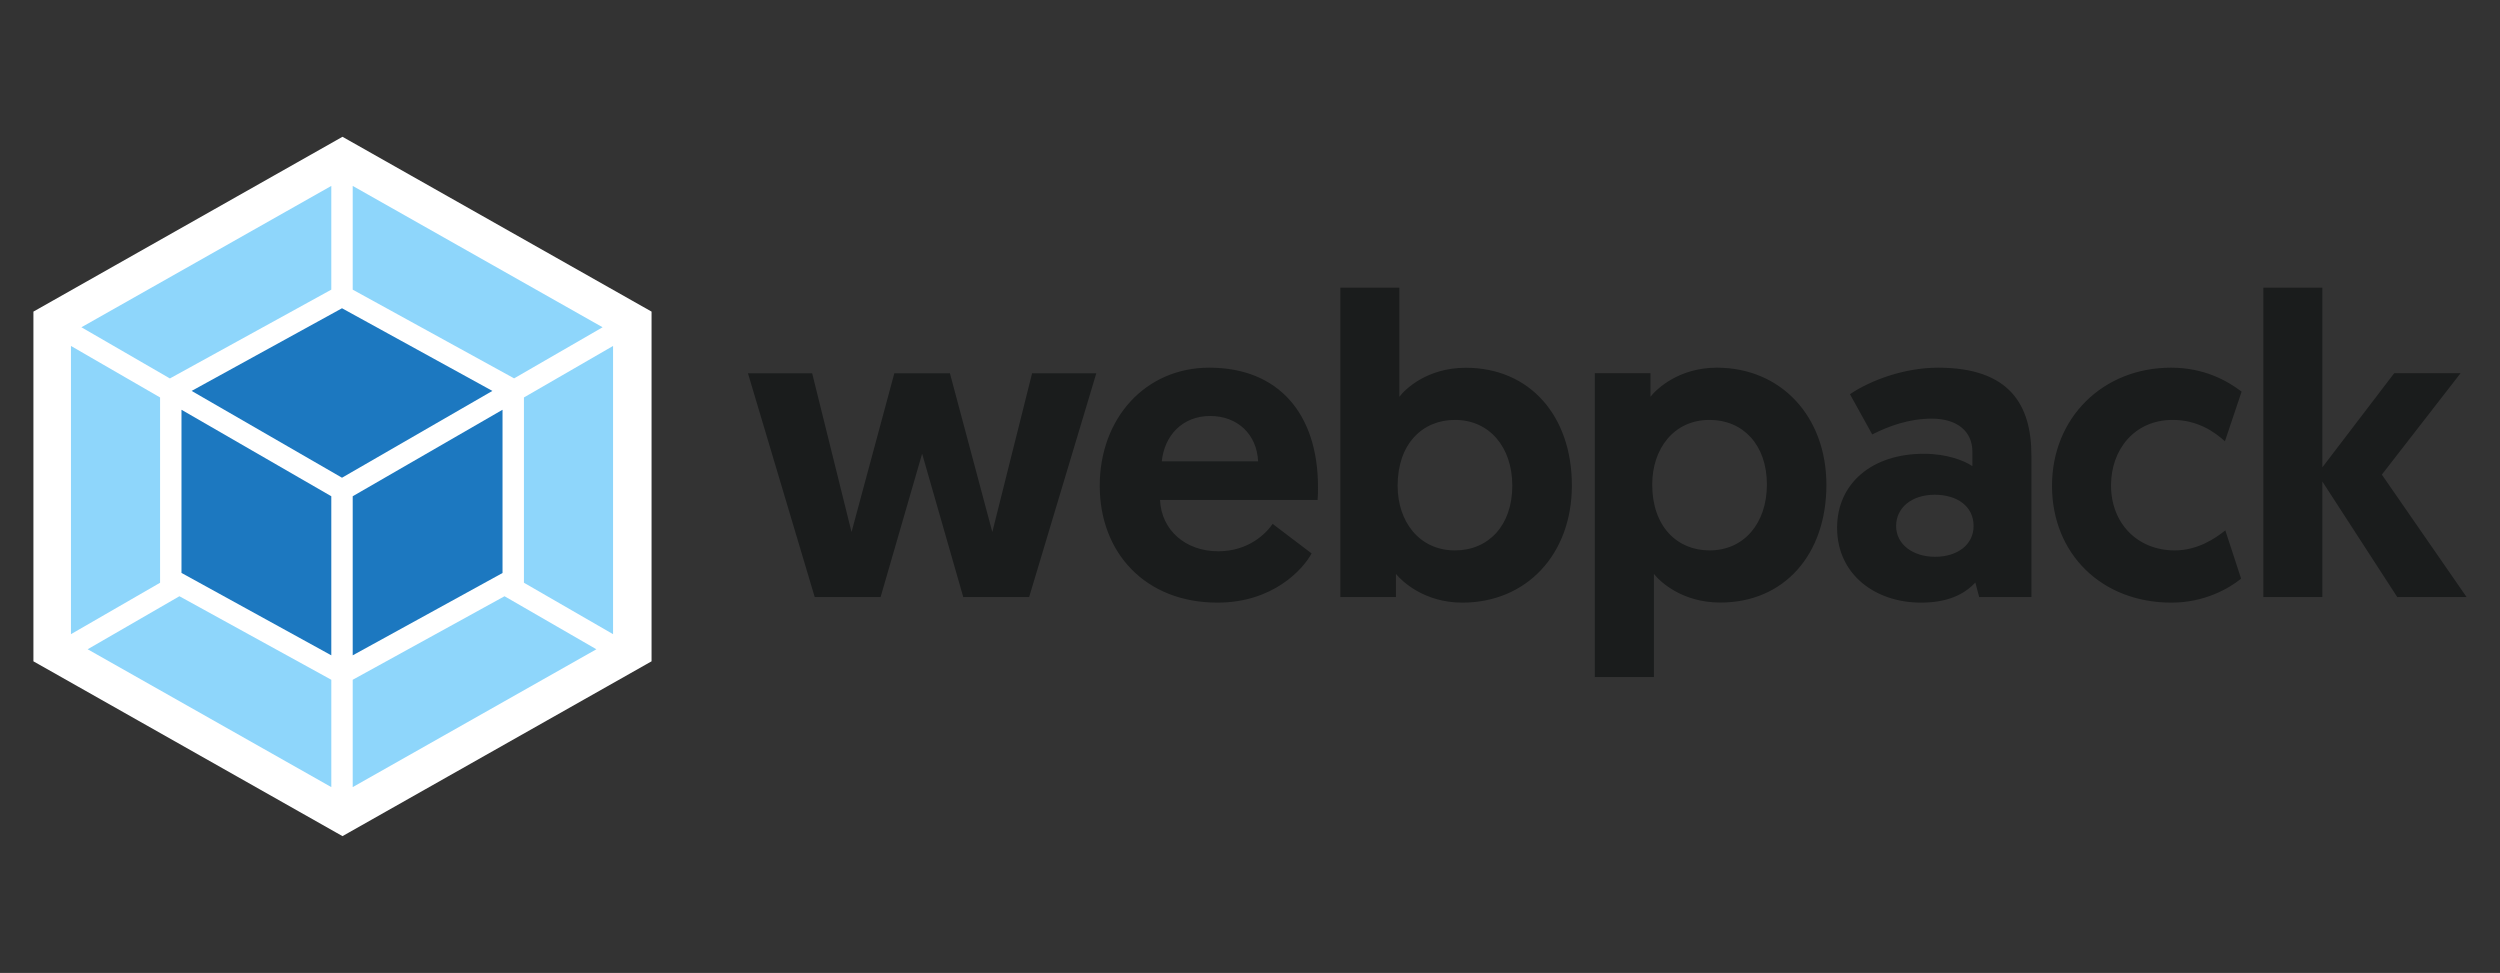 <?xml version="1.0" encoding="UTF-8" standalone="no"?><!DOCTYPE svg PUBLIC "-//W3C//DTD SVG 1.1//EN" "http://www.w3.org/Graphics/SVG/1.1/DTD/svg11.dtd"><svg width="100%" height="100%" viewBox="0 0 3916 1524" version="1.1" xmlns="http://www.w3.org/2000/svg" xmlns:xlink="http://www.w3.org/1999/xlink" xml:space="preserve" xmlns:serif="http://www.serif.com/" style="fill-rule:evenodd;clip-rule:evenodd;stroke-linejoin:round;stroke-miterlimit:1.414;"><rect x="0" y="0" width="3916" height="1524" fill="#333333" stroke="none"/><g><path d="M536.472,214.267l484.121,273.835l0,547.796l-484.121,273.835l-484.122,-273.835l0,-547.796l484.122,-273.835Z" style="fill:#fff;fill-rule:nonzero;"/><path d="M934.152,1017.01l-381.668,215.916l0,-168.129l237.807,-130.851l143.861,83.064Zm26.145,-23.643l0,-451.471l-139.607,80.687l0,290.222l139.607,80.562Zm-823.007,23.643l381.668,215.916l0,-168.129l-237.933,-130.851l-143.735,83.064Zm-26.145,-23.643l0,-451.471l139.607,80.687l0,290.222l-139.607,80.562Zm16.388,-480.744l391.425,-221.42l0,162.5l-250.817,137.981l-2.002,1.126l-138.606,-80.187Zm816.376,0l-391.425,-221.42l0,162.5l250.817,137.856l2.002,1.126l138.606,-80.062Z" style="fill:#8ed6fb;fill-rule:nonzero;"/><path d="M518.958,1026.52l-234.68,-129.1l0,-255.571l234.68,135.479l0,249.192Zm33.526,0l234.68,-128.974l0,-255.697l-234.68,135.479l0,249.192Zm-252.319,-414.193l235.556,-129.475l235.556,129.475l-235.556,135.979l-235.556,-135.979Z" style="fill:#1c78c0;fill-rule:nonzero;"/><path d="M1508.84,935.195l103.204,0l105.206,-350.519l-100.577,0l-62.298,248.691l-66.426,-248.691l-87.067,0l-67.052,248.691l-61.672,-248.691l-100.577,0l104.58,350.519l103.204,0l65.05,-224.547l64.425,224.547Zm213.789,-174.258c0,105.205 71.68,183.015 184.391,183.015c87.192,0 134.103,-52.29 147.489,-77.059l-61.047,-46.286c-10.008,14.762 -37.529,42.908 -85.191,42.908c-51.664,0 -89.193,-33.525 -91.195,-80.436l246.815,0c0.625,-6.756 0.625,-13.386 0.625,-20.141c0,-114.588 -61.672,-187.018 -170.255,-187.018c-99.952,0 -171.632,79.06 -171.632,185.017Zm97.199,-38.28c4.004,-40.156 32.15,-71.054 75.809,-71.054c42.282,0 73.056,28.146 75.057,71.054l-150.866,0Zm279.59,212.538l87.192,0l0,-36.152c9.382,11.383 44.284,44.909 103.955,44.909c100.577,0 171.631,-75.683 171.631,-183.641c0,-108.583 -65.675,-184.266 -166.252,-184.266c-60.296,0 -95.198,33.526 -103.955,45.535l0,-171.007l-92.446,0l0,484.622l-0.125,0Zm89.819,-174.258c0,-65.676 38.905,-103.205 89.819,-103.205c53.666,0 89.819,42.283 89.819,103.205c0,62.297 -37.529,101.202 -89.819,101.202c-56.293,0 -89.819,-45.66 -89.819,-101.202Zm308.987,299.605l92.446,0l0,-161.624c8.757,11.383 43.533,44.909 103.955,44.909c100.577,0 166.252,-75.683 166.252,-184.266c0,-107.208 -71.054,-183.641 -171.631,-183.641c-59.671,0 -94.573,33.525 -103.955,45.535l0,-36.904l-87.192,0l0,475.991l0.125,0Zm89.819,-301.607c0,-55.668 33.526,-101.203 89.819,-101.203c52.29,0 89.819,38.905 89.819,101.203c0,61.047 -36.153,103.204 -89.819,103.204c-50.914,0 -89.819,-37.528 -89.819,-103.204Zm289.597,67.677c0,73.682 60.297,117.34 131.351,117.34c40.281,0 67.052,-12.009 85.19,-31.524l6.005,22.767l81.813,0l0,-221.92c0,-78.435 -33.526,-137.355 -146.112,-137.355c-53.666,0 -106.582,20.14 -138.106,41.532l34.902,63.048c26.145,-13.385 58.294,-24.769 93.196,-24.769c40.906,0 63.674,20.766 63.674,51.665l0,22.767c-12.76,-8.757 -40.281,-19.39 -75.808,-19.39c-81.813,-0.125 -136.105,46.786 -136.105,115.839Zm92.446,-2.752c0,-28.772 24.769,-48.913 60.297,-48.913c35.527,0 61.046,18.139 61.046,48.913c0,29.523 -25.519,48.287 -60.296,48.287c-34.777,0 -61.047,-19.39 -61.047,-48.287Zm436.46,38.279c-58.295,0 -99.826,-42.282 -99.826,-101.828c0,-56.293 36.903,-102.579 96.574,-102.579c39.53,0 66.426,19.39 81.812,33.526l26.146,-77.81c-22.768,-17.388 -59.046,-37.528 -110.585,-37.528c-106.582,0 -186.393,78.435 -186.393,185.017c0,106.581 77.809,183.015 187.018,183.015c50.914,0 89.194,-21.391 109.209,-37.529l-24.769,-75.683c-15.512,12.635 -43.659,31.399 -79.186,31.399Zm138.732,73.056l92.446,0l0,-181.014l117.34,181.014l108.583,0l-132.727,-191.772l123.345,-158.872l-103.955,0l-112.586,147.489l0,-281.467l-92.446,0l0,484.622Z" style="fill:#1a1c1c;fill-rule:nonzero;"/></g></svg>